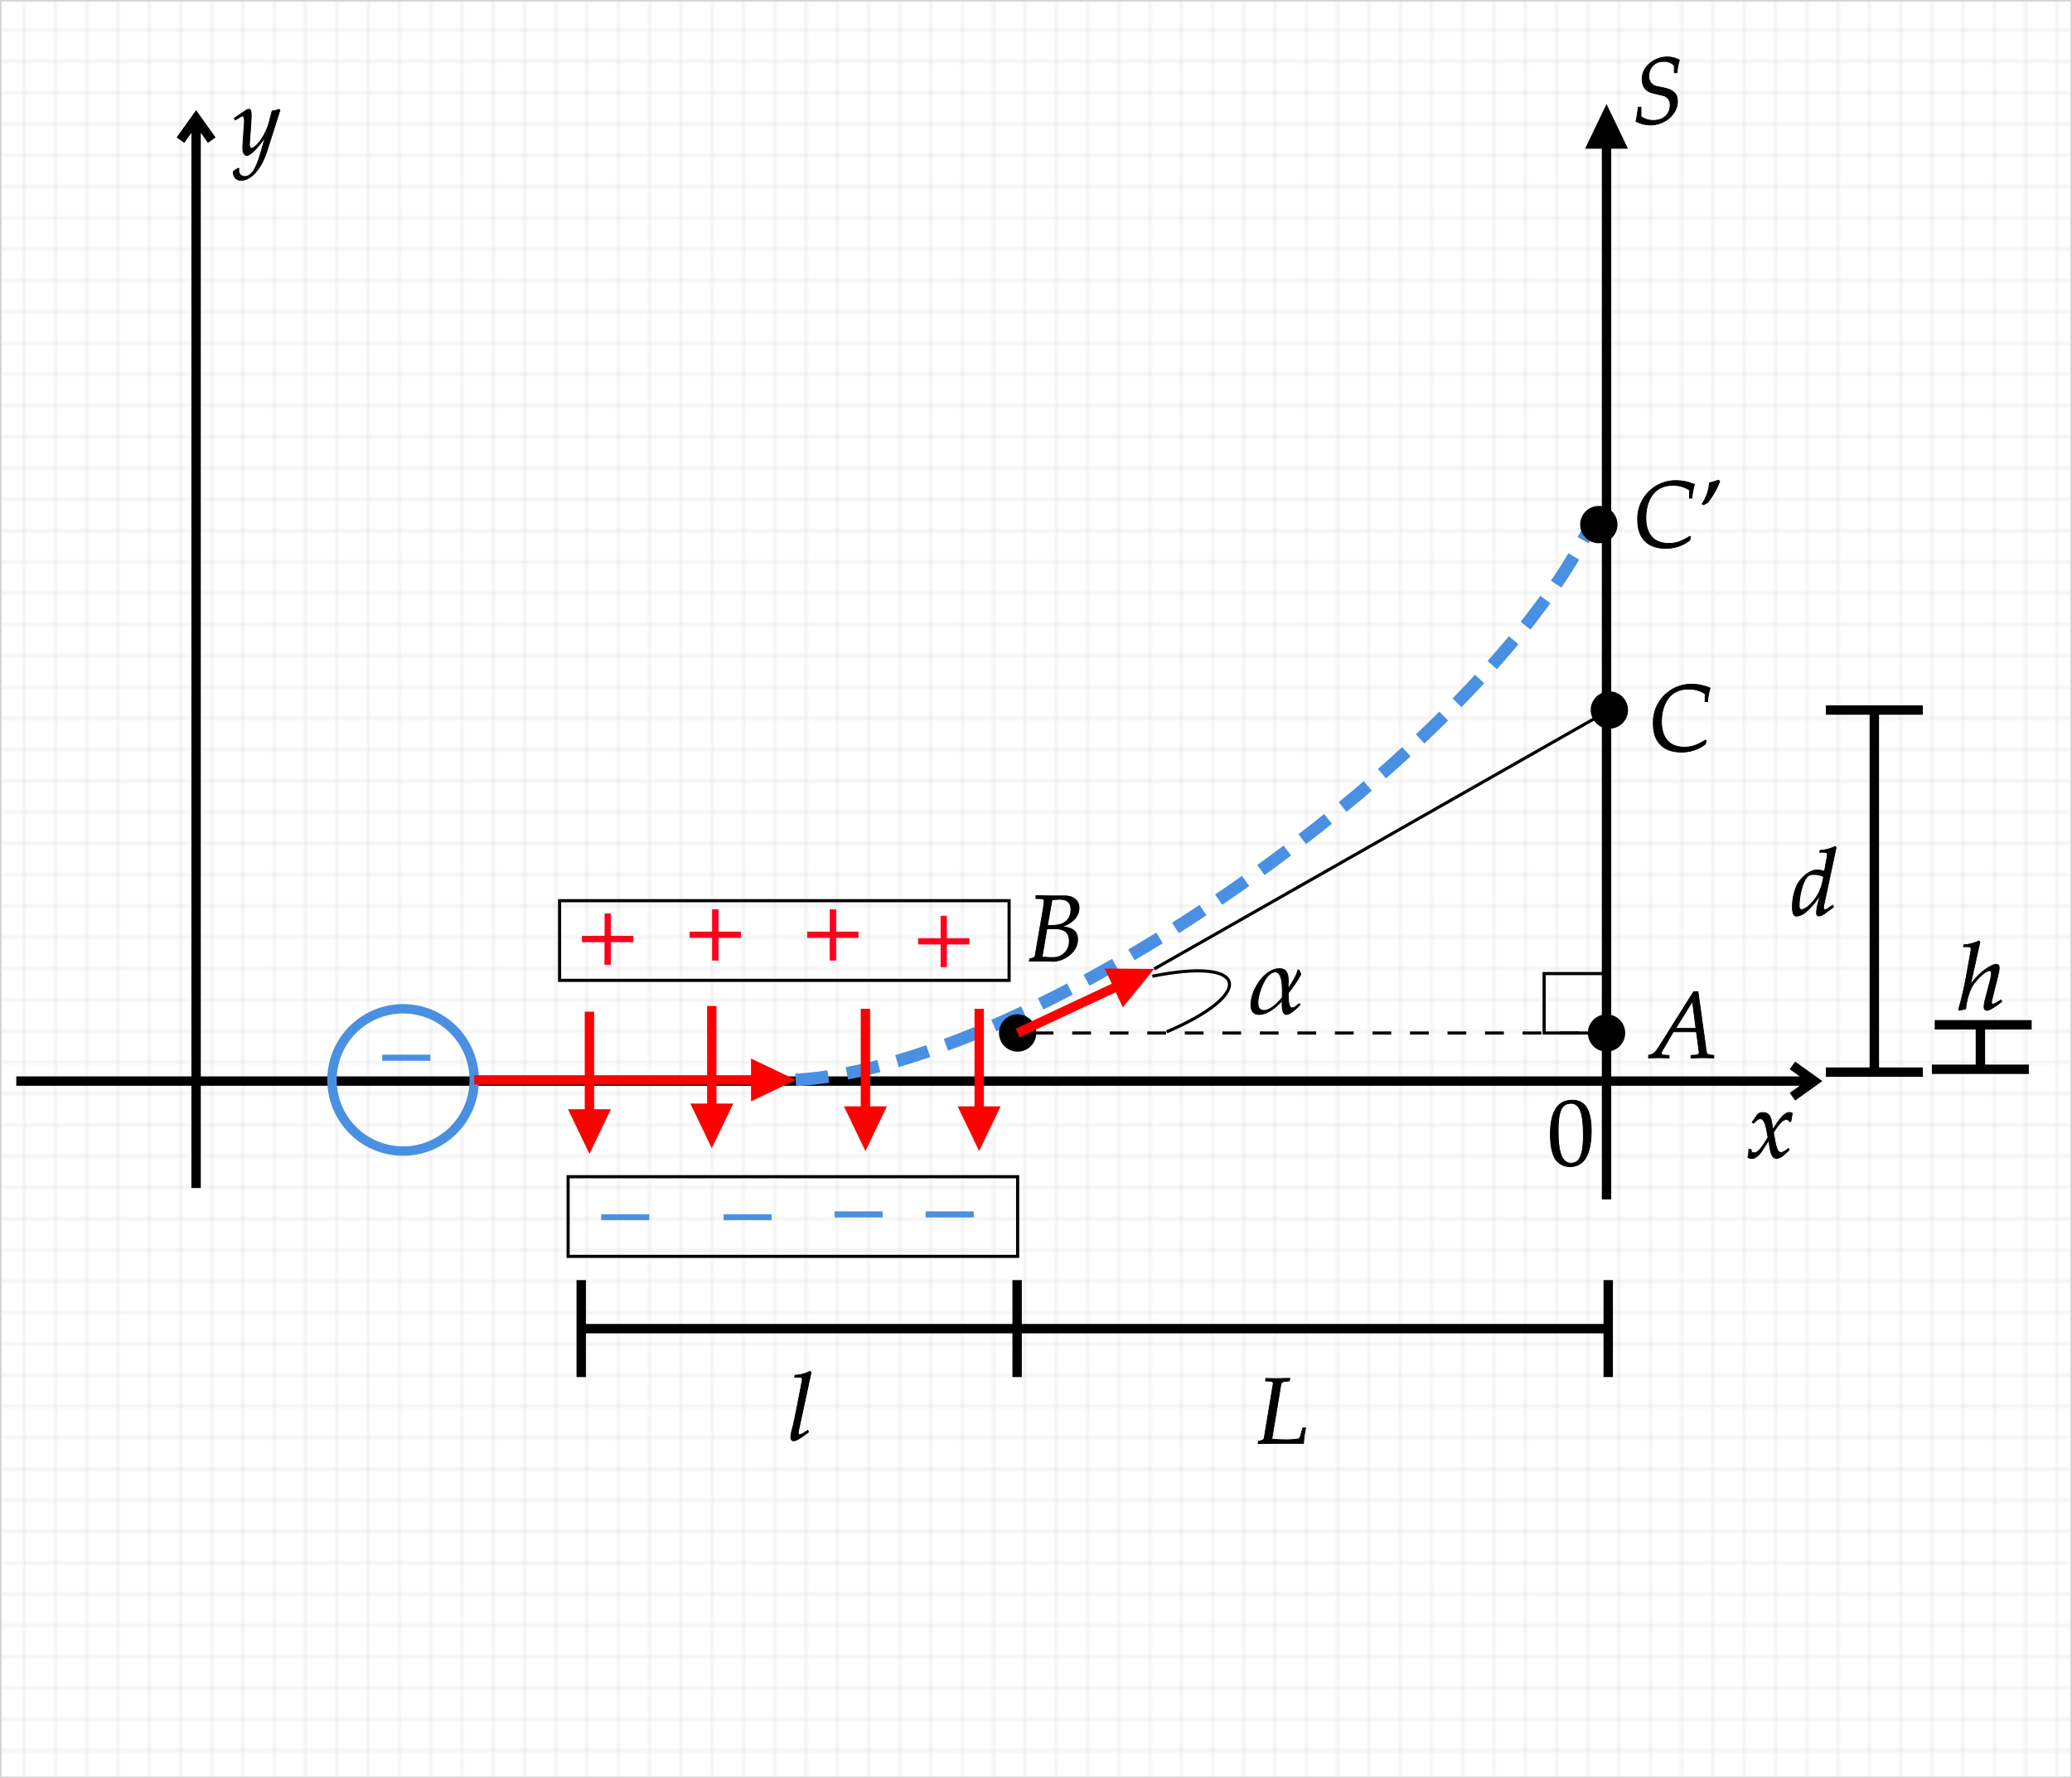 <svg id="Livello_1" data-name="Livello 1" xmlns="http://www.w3.org/2000/svg" xmlns:xlink="http://www.w3.org/1999/xlink" width="662.5" height="568.5" viewBox="0 0 662.5 568.5">
  <defs>
    <style>
      .cls-1, .cls-10, .cls-11, .cls-2, .cls-4, .cls-5, .cls-6, .cls-8 {
        fill: none;
      }

      .cls-2, .cls-3 {
        stroke: #d3d3d3;
        stroke-width: 0.5px;
      }

      .cls-3 {
        fill: url(#_.4169564083222199);
      }

      .cls-10, .cls-11, .cls-13, .cls-4, .cls-9 {
        stroke: #000;
      }

      .cls-4, .cls-5, .cls-6 {
        stroke-width: 3px;
      }

      .cls-12, .cls-5, .cls-8 {
        stroke: #4a90e2;
      }

      .cls-6 {
        stroke: red;
      }

      .cls-7 {
        fill: red;
      }

      .cls-8 {
        stroke-width: 4px;
        stroke-dasharray: 10.5 6;
      }

      .cls-11 {
        stroke-dasharray: 6 6;
      }

      .cls-12 {
        fill: #4a90e2;
      }

      .cls-12, .cls-13, .cls-14 {
        stroke-miterlimit: 10;
        stroke-width: 0.24px;
      }

      .cls-14 {
        fill: #ff001f;
        stroke: #ff001f;
      }
    </style>
    <pattern id="_.4169564083222199" data-name=".4169564083222199" width="10" height="10" patternTransform="matrix(1, 0, 0, -1, -2.79, 849.14)" patternUnits="userSpaceOnUse" viewBox="0 0 10 10">
      <rect class="cls-1" width="10" height="10"/>
      <path class="cls-2" d="M10,10H0V0"/>
    </pattern>
  </defs>
  <rect class="cls-3" x="0.25" y="0.25" width="662" height="568"/>
  <g>
    <path class="cls-4" d="M5,345.37H579.9M62.49,37.55v342" transform="translate(0.21 0.25)"/>
    <path class="cls-4" d="M572.9,340.37l7,5-7,5" transform="translate(0.21 0.25)"/>
    <path class="cls-4" d="M57.49,44.55l5-7,5,7" transform="translate(0.21 0.25)"/>
  </g>
  <g>
    <path class="cls-4" d="M513.46,383.22V38" transform="translate(0.21 0.25)"/>
    <path d="M520.32,47.29,513.46,33,506.6,47.29Z" transform="translate(0.21 0.25)"/>
  </g>
  <path class="cls-5" d="M105.94,345a22.74,22.74,0,1,1,22.74,22.74A22.74,22.74,0,0,1,105.94,345Z" transform="translate(0.21 0.25)"/>
  <g>
    <path class="cls-6" d="M151.42,345h97.79" transform="translate(0.21 0.25)"/>
    <path class="cls-7" d="M239.92,351.87,254.21,345l-14.29-6.86Z" transform="translate(0.21 0.25)"/>
  </g>
  <path class="cls-8" d="M254.21,345C335.17,340.46,481,234,511,162" transform="translate(0.21 0.25)"/>
  <path class="cls-9" d="M508.91,226.76a5.46,5.46,0,1,1,5.46,5.45A5.46,5.46,0,0,1,508.91,226.76Z" transform="translate(0.21 0.25)"/>
  <path class="cls-10" d="M178.71,287.7H322.44v25.47H178.71Z" transform="translate(0.21 0.25)"/>
  <path class="cls-10" d="M181.44,375.94H325.17v25.47H181.44Z" transform="translate(0.21 0.25)"/>
  <g>
    <path class="cls-6" d="M188.26,323.18v40.48" transform="translate(0.21 0.25)"/>
    <path class="cls-7" d="M181.4,354.37l6.86,14.29,6.86-14.29Z" transform="translate(0.21 0.25)"/>
  </g>
  <g>
    <path class="cls-6" d="M227.38,321.36v40.48" transform="translate(0.21 0.25)"/>
    <path class="cls-7" d="M220.52,352.55l6.86,14.29,6.86-14.29Z" transform="translate(0.21 0.25)"/>
  </g>
  <g>
    <path class="cls-6" d="M276.5,322.27v40.48" transform="translate(0.21 0.25)"/>
    <path class="cls-7" d="M269.64,353.46l6.86,14.29,6.86-14.29Z" transform="translate(0.21 0.25)"/>
  </g>
  <g>
    <path class="cls-6" d="M312.88,322.27v40.48" transform="translate(0.21 0.25)"/>
    <path class="cls-7" d="M306,353.46l6.86,14.29,6.86-14.29Z" transform="translate(0.21 0.25)"/>
  </g>
  <path class="cls-9" d="M319.71,330a5.46,5.46,0,1,1,5.46,5.46A5.46,5.46,0,0,1,319.71,330Z" transform="translate(0.21 0.25)"/>
  <g>
    <path class="cls-6" d="M325.17,330l39.13-18.34" transform="translate(0.21 0.25)"/>
    <path class="cls-7" d="M358.8,321.81l10-12.28L353,309.39Z" transform="translate(0.21 0.25)"/>
  </g>
  <path class="cls-10" d="M368.83,309.53l145.54-82.77" transform="translate(0.21 0.25)"/>
  <path class="cls-11" d="M330.62,330h188.3" transform="translate(0.21 0.25)"/>
  <path class="cls-9" d="M508,330a5.46,5.46,0,1,1,5.45,5.46A5.46,5.46,0,0,1,508,330Z" transform="translate(0.21 0.25)"/>
  <path class="cls-4" d="M633,327.38v13" transform="translate(0.21 0.25)"/>
  <path class="cls-4" d="M599.09,227v116.6" transform="translate(0.21 0.25)"/>
  <path class="cls-4" d="M648.5,341.6h-31" transform="translate(0.21 0.25)"/>
  <path class="cls-4" d="M649.39,327.38h-31" transform="translate(0.21 0.25)"/>
  <path class="cls-4" d="M614.59,342.51h-31" transform="translate(0.21 0.25)"/>
  <path class="cls-4" d="M614.59,226.75h-31" transform="translate(0.21 0.25)"/>
  <path class="cls-10" d="M368.23,311.84c31.51-6.28,32.63,5.86,4.59,17.79" transform="translate(0.21 0.25)"/>
  <path class="cls-9" d="M505.54,167.46a5.46,5.46,0,1,1,5.46,5.46A5.46,5.46,0,0,1,505.54,167.46Z" transform="translate(0.21 0.25)"/>
  <path class="cls-4" d="M325,424.52H185.63" transform="translate(0.21 0.25)"/>
  <path class="cls-4" d="M325,440V409" transform="translate(0.21 0.25)"/>
  <path class="cls-4" d="M185.63,440V409" transform="translate(0.21 0.25)"/>
  <path class="cls-4" d="M514,424.52H325" transform="translate(0.21 0.25)"/>
  <path class="cls-4" d="M514,440V409" transform="translate(0.21 0.25)"/>
  <path class="cls-10" d="M493.51,311h20v19h-20Z" transform="translate(0.21 0.25)"/>
  <path class="cls-12" d="M207.27,389.74v-1.68H192.15v1.68Z" transform="translate(0.21 0.25)"/>
  <path class="cls-13" d="M528.41,231.14c0,5.82,3.21,9.06,8.94,9.06a12.39,12.39,0,0,0,7.71-2.55l.3-1.08-.3-.21c-2.82,1.71-4.38,2.25-6.72,2.25-4.71,0-7.29-2.88-7.29-8.22,0-4.14,1.71-10.32,8.55-10.32a9.14,9.14,0,0,1,5.37,1.5v2.52h.81a20.34,20.34,0,0,1,.81-4.38,15.63,15.63,0,0,0-5.85-1.23A12.18,12.18,0,0,0,528.41,231.14Z" transform="translate(0.21 0.25)"/>
  <path class="cls-12" d="M246.38,389.74v-1.68H231.26v1.68Z" transform="translate(0.21 0.25)"/>
  <path class="cls-12" d="M281.87,388.83v-1.68H266.75v1.68Z" transform="translate(0.21 0.25)"/>
  <path class="cls-12" d="M311,388.83v-1.68H295.86v1.68Z" transform="translate(0.21 0.25)"/>
  <path class="cls-14" d="M202.2,300.83v-1.77H195v-7.14h-1.77v7.14H186v1.77h7.2v7.23H195v-7.23Z" transform="translate(0.21 0.25)"/>
  <path class="cls-14" d="M236.59,299.47V297.7h-7.2v-7.14h-1.77v7.14h-7.2v1.77h7.2v7.23h1.77v-7.23Z" transform="translate(0.21 0.25)"/>
  <path class="cls-14" d="M274.15,299.47V297.7H267v-7.14h-1.77v7.14H258v1.77h7.2v7.23H267v-7.23Z" transform="translate(0.21 0.25)"/>
  <path class="cls-14" d="M309.62,301.57V299.8h-7.2v-7.14h-1.77v7.14h-7.2v1.77h7.2v7.23h1.77v-7.23Z" transform="translate(0.21 0.25)"/>
  <path class="cls-13" d="M523.41,166c0,5.82,3.21,9.06,8.94,9.06a12.39,12.39,0,0,0,7.71-2.55l.3-1.08-.3-.21c-2.82,1.71-4.38,2.25-6.72,2.25-4.71,0-7.29-2.88-7.29-8.22,0-4.14,1.71-10.32,8.55-10.32a9.14,9.14,0,0,1,5.37,1.5V159h.81a20.34,20.34,0,0,1,.81-4.38,15.63,15.63,0,0,0-5.85-1.23A12.18,12.18,0,0,0,523.41,166Zm22.38-5.58a25.78,25.78,0,0,0,3.87-6.78l-.39-.39c-1.08.36-1.38.45-2.91.9a14,14,0,0,1-2.34,6.69l.45.3Z" transform="translate(0.21 0.25)"/>
  <path class="cls-13" d="M543.07,336.26c0,.48-.45.75-1.29.81l-1.32.09V338c3.06-.09,3.06-.09,3.66-.09s.6,0,3.66.09v-.84l-.78-.09c-1.41-.21-1.44-.21-1.68-1.56l-2.61-18.75h-1.38l-11.19,17.79c-1.08,1.68-1.62,2.16-2.64,2.4l-.6.15v.9c2.76-.09,2.76-.09,3.36-.09s.63,0,3.21.09v-.84l-1.56-.09c-.48,0-.93-.3-.93-.57a4.93,4.93,0,0,1,.78-1.65l3.06-5.25h7.38l.75,5.64v.09A5.85,5.85,0,0,1,543.07,336.26Zm-2.13-16.38,1.11,8.64h-6.48Z" transform="translate(0.21 0.25)"/>
  <path class="cls-13" d="M586.89,270.67l-.36-.33a11.75,11.75,0,0,1-4.8,1.26l-.12.63h1.44c.72,0,1,.21,1,.72a5.37,5.37,0,0,1-.06.72l-.84,4.62a8.63,8.63,0,0,0-2.46-.42c-2.07,0-4.89,2.16-6.27,4.77a16.57,16.57,0,0,0-1.53,7.11c0,1.95.45,2.91,1.32,2.91a5.35,5.35,0,0,0,2.94-1.32,21.22,21.22,0,0,0,4.62-5.52l-.69,2.73a13,13,0,0,0-.48,3.06c0,.63.27,1,.78,1a4.53,4.53,0,0,0,2.25-1.11l2.43-1.8-.3-.57-1.32.93a2.51,2.51,0,0,1-1.17.51c-.24,0-.42-.27-.42-.69a5.82,5.82,0,0,1,.24-1.38Zm-11.07,19.89c-.48,0-.75-.42-.75-1.17,0-3.78,1.38-8.46,2.85-9.6a2.84,2.84,0,0,1,1.77-.45,6.3,6.3,0,0,1,3.18.69l-.36,1.77C581.4,287.2,577.17,290.56,575.82,290.56Z" transform="translate(0.21 0.25)"/>
  <path class="cls-13" d="M632.87,300.86l-.36-.33a12,12,0,0,1-4.8,1.26l-.12.63H629c.54,0,1,.09,1,.69a3.71,3.71,0,0,1-.06.75l-1.26,7a109.22,109.22,0,0,1-2.64,11.58l.21.33,2.07-.48a20.92,20.92,0,0,1,1.86-6.87c1.35-2.43,4.43-5.34,5.69-5.34a.62.62,0,0,1,.66.63,12.58,12.58,0,0,1-.45,2.7l-1.53,5.88a9.54,9.54,0,0,0-.39,2.28c0,.75.3,1.2.93,1.2,1,0,3-1.5,4.77-2.82l-.3-.54-.78.51a5.24,5.24,0,0,1-1.83.9c-.21,0-.39-.27-.39-.6a4.82,4.82,0,0,1,.21-1.2l1.92-7.68a10.2,10.2,0,0,0,.33-2.25c0-.51-.18-1.05-1-1.05-1.05,0-3.36,1.35-5.39,3.24a27.81,27.81,0,0,0-2.61,3l-.12-.06Z" transform="translate(0.21 0.25)"/>
  <path class="cls-13" d="M344.35,300.1c0-3.3-2.52-3.78-5-4.14a8.5,8.5,0,0,0,3.39-1.8,5.31,5.31,0,0,0,2.07-4.11c0-2.46-1.74-3.9-4.74-3.9-.06,0-.36,0-.81,0l-1.89,0c-.36,0-1.44,0-1.8,0-.57,0-1.5,0-3-.06l-1.56,0L331,287l1.59.06c.72,0,1.05.27,1.05.81a18.52,18.52,0,0,1-.27,2.28l-2.61,15.12c-.12.54-.48.75-1.74,1l-.15.78,1.11,0c.81-.06,1.26-.06,1.62-.06s1.11,0,1.89.06l1.11,0,.6,0c.57,0,1,.06,1.2.06C339.82,307.09,344.35,304.3,344.35,300.1ZM333,305.68l1.53-9h2.55c3.09,0,4.59,1.26,4.59,3.87a5.08,5.08,0,0,1-5.19,5.31C334.9,305.89,334.27,305.77,333,305.68Zm5.58-18.42c2.43,0,3.63,1.08,3.63,3.33,0,3.15-2.22,5-5.94,5h-1.56l1.47-8.22C336.7,287.41,337.93,287.26,338.62,287.26Z" transform="translate(0.21 0.25)"/>
  <path class="cls-13" d="M411.05,324.09c1.38,0,3.39-2.1,4.35-3v-.39H415c-.57.54-1.29,1.26-2.1,1.26-1.35,0-1.14-3.87-1.14-4.83a39.44,39.44,0,0,0,4-5.91c-.21-.45-.42-.93-.66-1.38h-.33c-.42,2-2.07,4.32-3.15,6.06.06-2.37.75-6.45-2.64-6.48-5,0-9.15,6.9-9.24,11.4,0,1.8.57,3.27,2.61,3.27,2.76,0,5.58-2.4,7.38-4.41C409.76,320.73,409.49,324.06,411.05,324.09Zm-3.48-13.59c2.61,0,2.22,6.39,2.19,8.19-1.29,1.53-3.72,4.08-5.85,4.08-1.59,0-1.92-1.26-1.89-2.61C402.05,317.55,404.3,310.5,407.57,310.5Z" transform="translate(0.21 0.25)"/>
  <path class="cls-12" d="M137.27,338.74v-1.68H122.15v1.68Z" transform="translate(0.21 0.25)"/>
  <path class="cls-13" d="M412.08,441.22l.09-.84-3.42.09c-.48,0-1,0-2.31,0l-1.92-.06-.09.84,1.41.06c.72,0,1.05.27,1.05.81L404,459.49c-.12.54-.48.75-1.8,1l-.15.78,1.23,0c.93,0,2.79-.06,3.39-.06l8.91,0,1,0a30.79,30.79,0,0,1,.69-4.95h-.93l-.51,1.86c-.27,1-.54,1.47-.81,1.62a22.08,22.08,0,0,1-4.32.3,38.91,38.91,0,0,1-4.26-.21c.09-.54,2.82-16.77,2.82-17,.21-1.14.42-1.35,1.53-1.44Z" transform="translate(0.21 0.25)"/>
  <path class="cls-13" d="M259.14,438.48l-.36-.33a11.75,11.75,0,0,1-4.8,1.26l-.12.63h1.44c.72,0,1,.21,1,.66a4.41,4.41,0,0,1-.09.78c-.33,1.65-2.52,13.2-3,14.7a13.57,13.57,0,0,0-.57,3c0,.75.33,1.2.9,1.2.78,0,1.86-.63,4.8-2.82l-.3-.54-.78.51a5,5,0,0,1-1.83.9c-.21,0-.39-.3-.39-.6a4.44,4.44,0,0,1,.12-.84Z" transform="translate(0.21 0.25)"/>
  <path class="cls-13" d="M558.65,369.78a2.91,2.91,0,0,0,1.29.36c1,0,2.16-.87,3.09-2.28l2.28-3.51.33,2.07c.39,2.55,1.08,3.72,2.16,3.72a4.55,4.55,0,0,0,2.58-1.38l1.47-1.32-.27-.57a4.76,4.76,0,0,1-2.31,1.35c-.45,0-.84-.3-1.14-.9a11.77,11.77,0,0,1-.75-2.55l-.54-3,1-1.47c1.41-1.94,2.22-2.63,3.15-2.63a1,1,0,0,1,1,.69l.42-.12.45-2.55a1.76,1.76,0,0,0-.9-.3c-1.2,0-2.4,1.08-4.26,3.83l-1.11,1.65-.18-1.44c-.36-3-1.17-4-2.94-4a2.11,2.11,0,0,0-1.71.63l-1.74,2.48.51.3c.9-1,1.5-1.43,2.07-1.43,1,0,1.65,1.22,2.16,4.16l.33,1.86-1.2,1.86c-1.29,2-2.31,3-3.15,3-.45,0-.78-.12-.84-.27l-.33-.84-.6.09A14.81,14.81,0,0,1,558.65,369.78Z" transform="translate(0.21 0.25)"/>
  <path class="cls-13" d="M502.5,351.47c-4.65,0-7,3.69-7,10.95,0,3.51.63,6.54,1.68,8a5.56,5.56,0,0,0,4.59,2.31c4.53,0,6.81-3.9,6.81-11.58C508.56,354.59,506.61,351.47,502.5,351.47Zm-.54,1c2.91,0,4.08,2.94,4.08,10.14,0,6.39-1.14,9-3.9,9s-4.14-3-4.14-10.35C498,355,499.11,352.52,502,352.52Z" transform="translate(0.21 0.25)"/>
  <path class="cls-13" d="M524.85,25c0,2.55,1.14,4,3.66,4.56l2.85.69a2.92,2.92,0,0,1,2.43,3.15c0,2.85-2.13,4.83-5.22,4.83A6.43,6.43,0,0,1,524.49,37V34h-.9a43.82,43.82,0,0,1-.72,4.56,10.23,10.23,0,0,0,4.65,1.14c4.65,0,8.64-3.51,8.64-7.56,0-2.37-1.29-3.63-4.32-4.29l-2-.42A3.2,3.2,0,0,1,527,23.9a4.49,4.49,0,0,1,4.77-4.5,4.16,4.16,0,0,1,3.36,1.35V23h.9a16,16,0,0,1,.75-4.05,8,8,0,0,0-4-1C529.11,18,524.85,20.72,524.85,25Z" transform="translate(0.21 0.25)"/>
  <path class="cls-13" d="M74.4,54.54a3.64,3.64,0,0,0,0,.54,2.41,2.41,0,0,0,2.46,2.34c3.18,0,6.48-3.72,8.25-9.27L89.31,35,89,34.68a8.34,8.34,0,0,1-2.22.57l-1.05,4a19.35,19.35,0,0,1-2.4,5.07c-1,1.53-2.52,2.85-3.18,2.85-.36,0-.63-.69-.6-1.44L80,39.48c.06-.93.12-2.07.12-2.91,0-1.35-.21-1.89-.72-1.89s-.81.21-2.25,1.2L74.7,37.56l.33.54,1.5-.9a1.75,1.75,0,0,1,.75-.36c.42,0,.66.57.66,1.56a3.73,3.73,0,0,1,0,.45l-.51,7.29,0,1.2c0,1.26.54,2.13,1.29,2.13,1.11,0,3.63-2.55,5.88-5.94l-1.47,5.13c-1.53,5.31-3,7.5-5.13,7.5a1.83,1.83,0,0,1-1.86-1.86c0-.15,0-.39.06-.66l-.3-.12Z" transform="translate(0.21 0.25)"/>
</svg>

